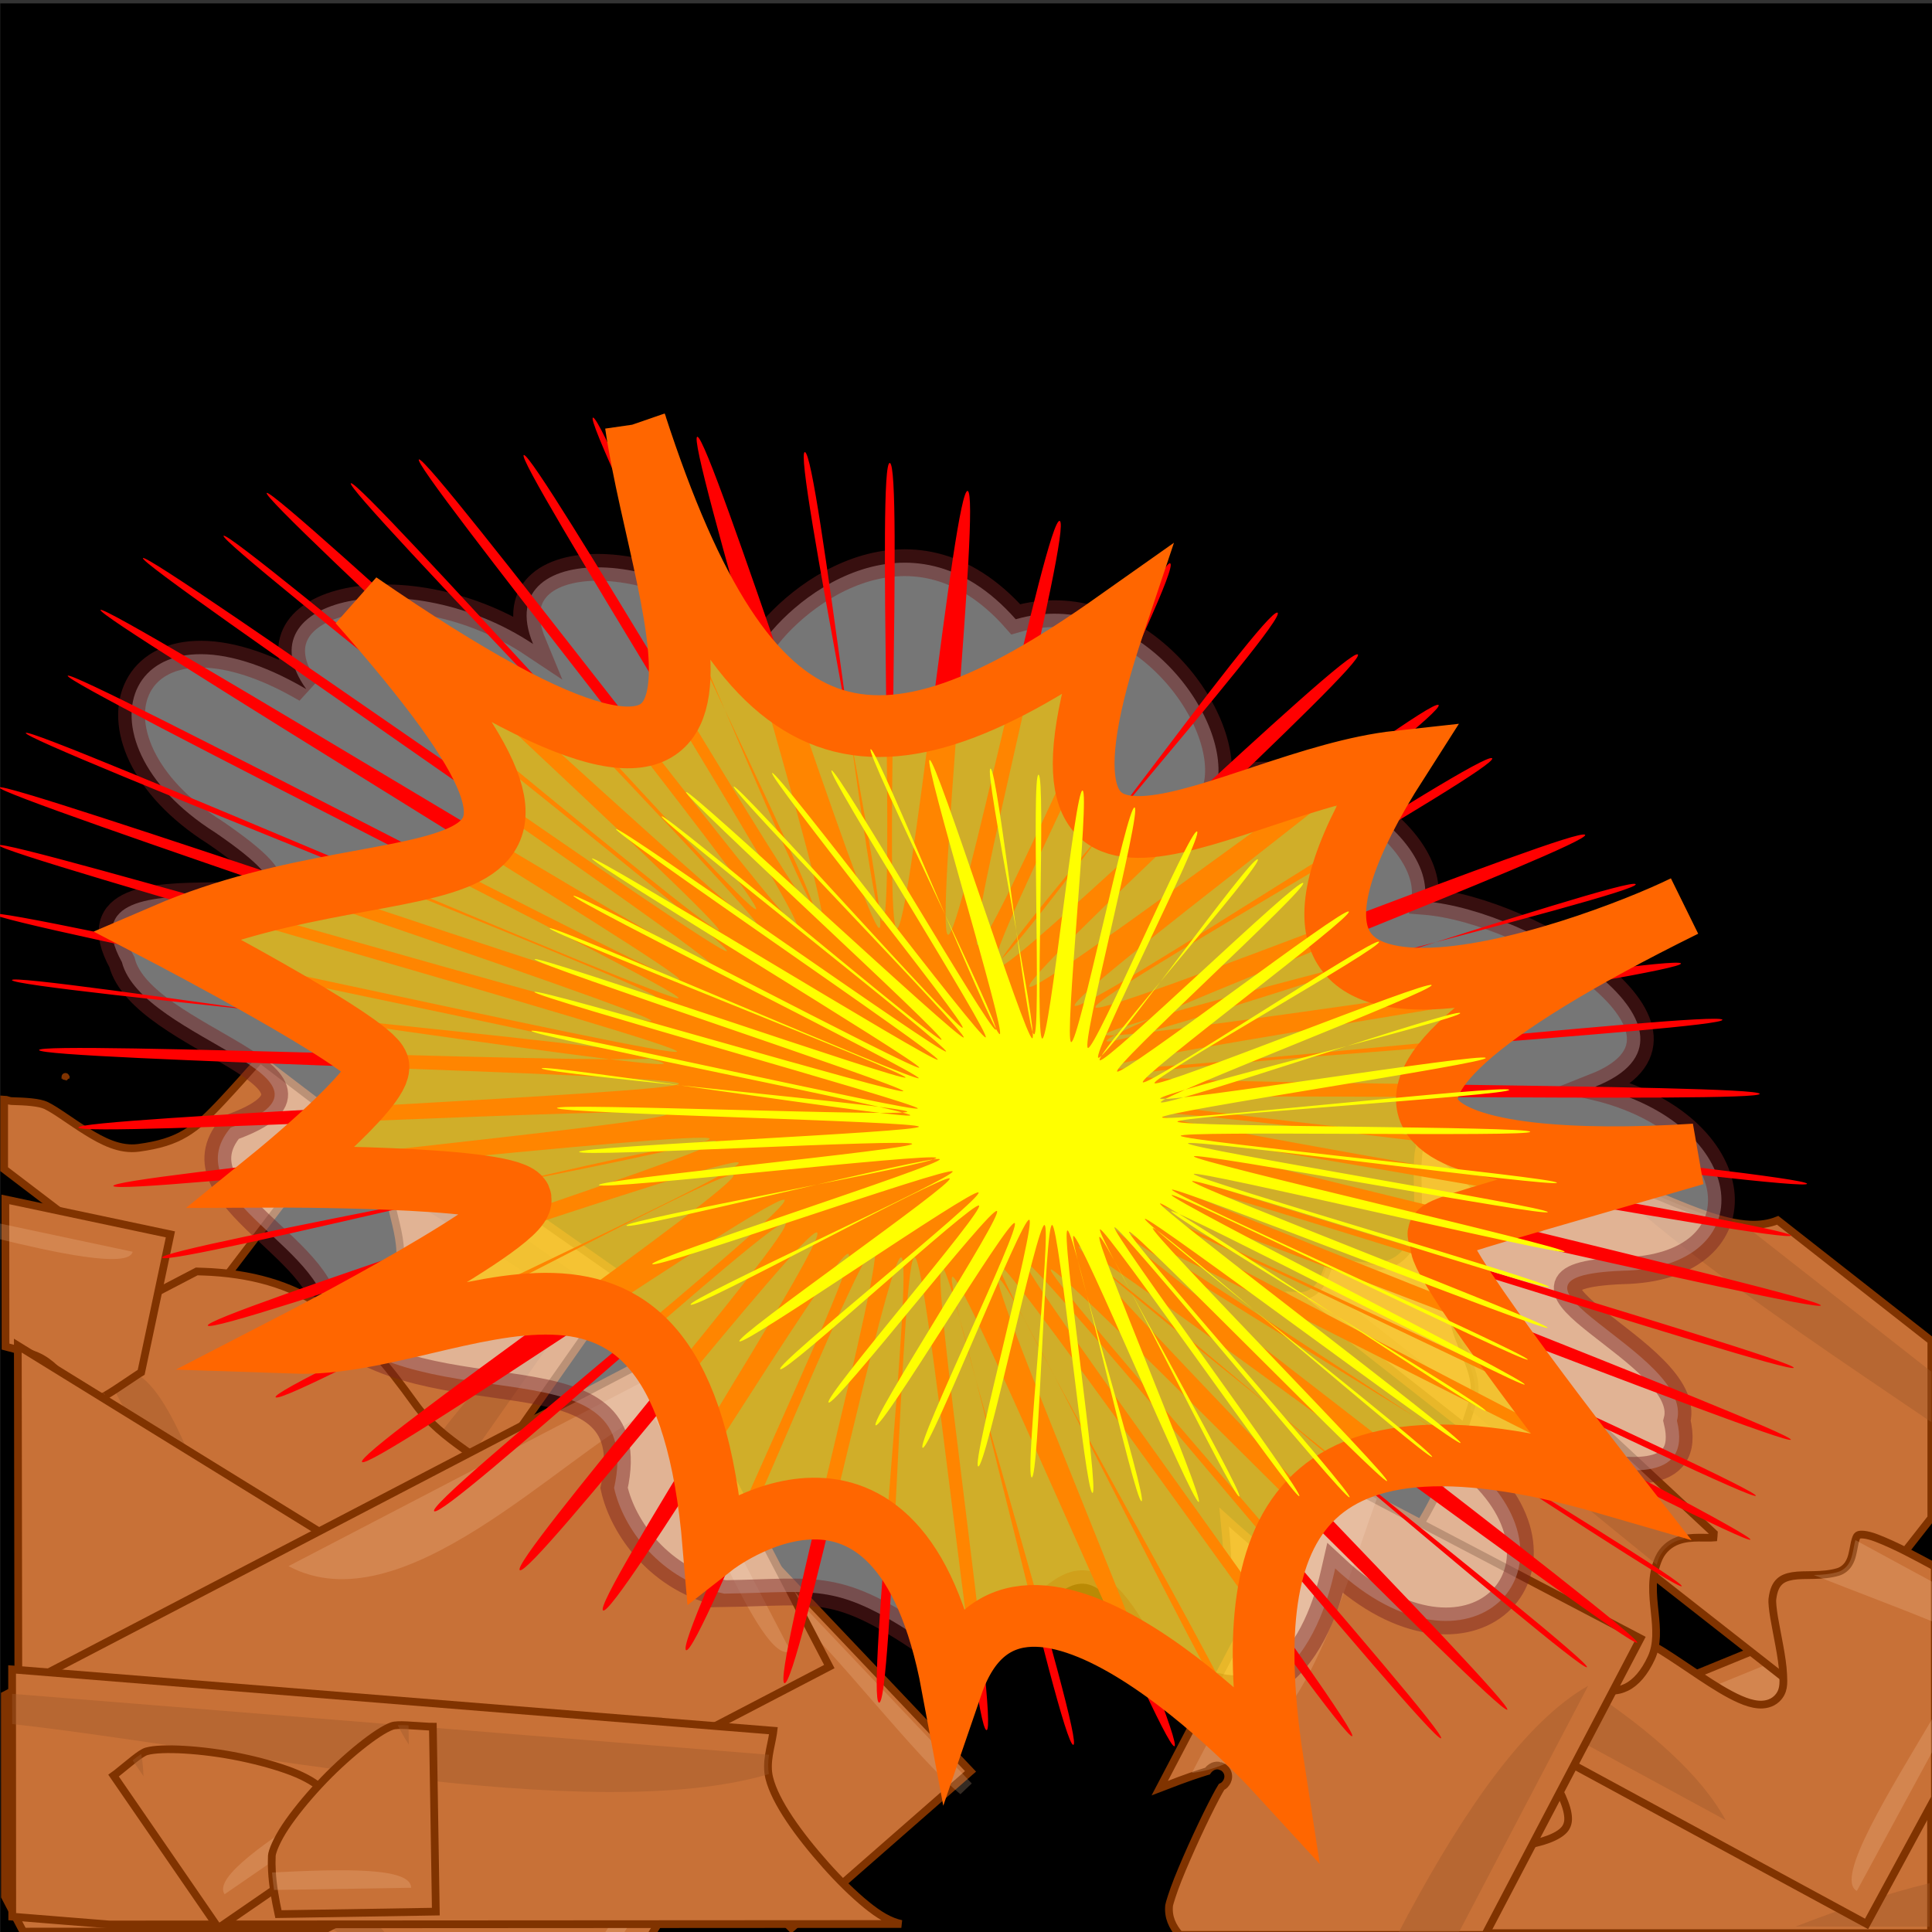 <?xml version="1.0" encoding="UTF-8" standalone="no"?>
<!-- Created with Inkscape (http://www.inkscape.org/) -->

<svg
   xmlns:dc="http://purl.org/dc/elements/1.1/"
   xmlns:cc="http://creativecommons.org/ns#"
   xmlns:rdf="http://www.w3.org/1999/02/22-rdf-syntax-ns#"
   xmlns:svg="http://www.w3.org/2000/svg"
   xmlns="http://www.w3.org/2000/svg"
   xmlns:sodipodi="http://sodipodi.sourceforge.net/DTD/sodipodi-0.dtd"
   xmlns:inkscape="http://www.inkscape.org/namespaces/inkscape"
   width="25mm"
   height="25mm"
   viewBox="0 0 25 25"
   version="1.1"
   id="svg6901"
   inkscape:version="0.92.1 r15371"
   sodipodi:docname="wall broken.svg">
  <rect x="0" y="0" width="25" height="25" fill="#333333" stroke="none"/>
  <defs
     id="defs6895" />
  <sodipodi:namedview
     id="base"
     pagecolor="#ffffff"
     bordercolor="#666666"
     borderopacity="1.0"
     inkscape:pageopacity="0.0"
     inkscape:pageshadow="2"
     inkscape:zoom="4.1762879"
     inkscape:cx="24.3692"
     inkscape:cy="78.506261"
     inkscape:document-units="mm"
     inkscape:current-layer="g8681-7-15"
     showgrid="false"
     fit-margin-top="0"
     fit-margin-left="0"
     fit-margin-right="0"
     fit-margin-bottom="0"
     inkscape:window-width="1680"
     inkscape:window-height="987"
     inkscape:window-x="-8"
     inkscape:window-y="222"
     inkscape:window-maximized="1"
     inkscape:snap-global="false" />
  <g
     inkscape:label="Ebene 1"
     inkscape:groupmode="layer"
     id="layer1"
     transform="translate(-30.901,-73.13)">
    <g
       id="g6806"
       transform="matrix(0,0.402,-0.402,0,22.38,-53.572)">
      <g
         transform="matrix(2.337,0,0,2.337,-758.559,158.015)"
         id="g8681-7-15">
        <g
           id="g6420-25-36-19"
           transform="matrix(-0.402,0,0,-0.402,607.83,-123.502)" />
        <g
           transform="matrix(1.065,0,0,1.065,188.381,-435.924)"
           id="g6589-4">
          <g
             id="g8320-1-5"
             transform="matrix(0.939,0,0,0.939,-176.907,409.314)">
            <path
               style="opacity:1;vector-effect:none;fill:#000000;fill-opacity:0.994;fill-rule:evenodd;stroke:none;stroke-width:0.069;stroke-linecap:butt;stroke-linejoin:miter;stroke-miterlimit:4;stroke-dasharray:none;stroke-dashoffset:0;stroke-opacity:1;paint-order:markers stroke fill"
               d="m 486.132,-103.306 h -26.625 v 26.625 l 26.625,1e-5 z"
               id="path4487-6-2-9-3-4-30-0-7"
               inkscape:connector-curvature="0"
               sodipodi:nodetypes="ccccc" />
            <g
               id="g8001-5-7"
               transform="translate(0.485,-1.509)">
              <path
                 style="color:#000000;clip-rule:nonzero;display:inline;overflow:visible;visibility:visible;opacity:1;isolation:auto;mix-blend-mode:normal;color-interpolation:auto;color-interpolation-filters:linearRGB;solid-color:#000000;solid-opacity:1;vector-effect:none;fill:#c87137;fill-opacity:1;fill-rule:nonzero;stroke:#803300;stroke-width:0.378;stroke-linecap:butt;stroke-linejoin:miter;stroke-miterlimit:4;stroke-dasharray:none;stroke-dashoffset:0;stroke-opacity:1;paint-order:markers stroke fill;color-rendering:auto;image-rendering:auto;shape-rendering:auto;text-rendering:auto;enable-background:accumulate"
                 d="M 67.064,94.393 H 94.301 V 77.043 L 64.889,89.076 Z"
                 id="rect6153-3-1-5-4-5-9"
                 transform="matrix(0,-0.282,0.282,0,458.982,-75.172)"
                 inkscape:connector-curvature="0" />
              <g
                 transform="matrix(-0.372,0.152,-0.152,-0.372,601.852,-201.251)"
                 id="g6420-3-36-3-7-0">
                <path
                   style="color:#000000;clip-rule:nonzero;display:inline;overflow:visible;visibility:visible;opacity:1;isolation:auto;mix-blend-mode:normal;color-interpolation:auto;color-interpolation-filters:linearRGB;solid-color:#000000;solid-opacity:1;vector-effect:none;fill:#a05a2c;fill-opacity:0.407;fill-rule:nonzero;stroke:none;stroke-width:0.31;stroke-linecap:butt;stroke-linejoin:miter;stroke-miterlimit:4;stroke-dasharray:none;stroke-dashoffset:0;stroke-opacity:1;paint-order:markers stroke fill;color-rendering:auto;image-rendering:auto;shape-rendering:auto;text-rendering:auto;enable-background:accumulate"
                   d="m 87.748,94.393 h 6.553 v -2.129 c -2.053,0.5 -4.26,1.237 -6.553,2.129 z"
                   id="rect6153-1-6-7-3-94-2-4-4-0"
                   transform="matrix(-0.266,0.649,-0.649,-0.266,448.002,-155.805)"
                   inkscape:connector-curvature="0" />
                <path
                   style="color:#000000;clip-rule:nonzero;display:inline;overflow:visible;visibility:visible;opacity:1;isolation:auto;mix-blend-mode:normal;color-interpolation:auto;color-interpolation-filters:linearRGB;solid-color:#000000;solid-opacity:1;vector-effect:none;fill:#ffccaa;fill-opacity:0.21;fill-rule:nonzero;stroke:none;stroke-width:0.216;stroke-linecap:butt;stroke-linejoin:miter;stroke-miterlimit:4;stroke-dasharray:none;stroke-dashoffset:0;stroke-opacity:1;paint-order:markers stroke fill;color-rendering:auto;image-rendering:auto;shape-rendering:auto;text-rendering:auto;enable-background:accumulate"
                   d="m 94.301,81.014 v -2.688 l -10.535,4.311 c 2.979,1.962 6.808,0.444 10.535,-1.623 z"
                   id="rect6153-1-6-7-3-4-0-54-5-7-4"
                   transform="matrix(-0.266,0.649,-0.649,-0.266,448.002,-155.805)"
                   inkscape:connector-curvature="0" />
              </g>
            </g>
            <path
               style="color:#000000;clip-rule:nonzero;display:inline;overflow:visible;visibility:visible;opacity:1;isolation:auto;mix-blend-mode:normal;color-interpolation:auto;color-interpolation-filters:linearRGB;solid-color:#000000;solid-opacity:1;vector-effect:none;fill:#c87137;fill-opacity:1;fill-rule:nonzero;stroke:#803300;stroke-width:0.378;stroke-linecap:butt;stroke-linejoin:miter;stroke-miterlimit:4;stroke-dasharray:none;stroke-dashoffset:0;stroke-opacity:1;paint-order:markers stroke fill;color-rendering:auto;image-rendering:auto;shape-rendering:auto;text-rendering:auto;enable-background:accumulate"
               d="m 0.189,53.678 v 3.402 l 9.385,7.152 7.189,-9.432 -4.068,-3.1 c -0.606,0.681 -1.212,1.362 -1.836,2.031 -1.367,1.465 -2.127,2.04 -4.102,2.307 C 5.842,56.163 4.991,55.718 4.221,55.24 3.45,54.762 2.73,54.21 2.242,53.973 1.912,53.812 1.239,53.772 0.545,53.754 0.422,53.751 0.313,53.681 0.189,53.678 Z"
               id="path7729-3-7"
               transform="matrix(0,-0.282,0.282,0,459.467,-76.681)"
               inkscape:connector-curvature="0" />
            <path
               style="color:#000000;clip-rule:nonzero;display:inline;overflow:visible;visibility:visible;opacity:1;isolation:auto;mix-blend-mode:normal;color-interpolation:auto;color-interpolation-filters:linearRGB;solid-color:#000000;solid-opacity:1;vector-effect:none;fill:#c87137;fill-opacity:1;fill-rule:nonzero;stroke:#803300;stroke-width:0.106;stroke-linecap:butt;stroke-linejoin:miter;stroke-miterlimit:4;stroke-dasharray:none;stroke-dashoffset:0;stroke-opacity:1;paint-order:markers stroke fill;color-rendering:auto;image-rendering:auto;shape-rendering:auto;text-rendering:auto;enable-background:accumulate"
               d="m 474.297,-77.582 c -0.009,0.005 -0.009,0.005 0.021,0.005 -0.005,0 -0.015,-0.004 -0.021,-0.005 z"
               id="rect6153-4-41-21-5-1"
               inkscape:connector-curvature="0" />
            <g
               id="g7784-5-3"
               transform="rotate(-144.958,473.722,-88.908)">
              <path
                 inkscape:connector-curvature="0"
                 id="path7780-7-2"
                 d="m 463.996,-89.95 h 4.899 v -3.082 c -0.046,0.01 -0.094,0.009 -0.129,-0.005 -0.046,-0.019 -0.077,-0.045 -0.106,-0.072 -0.058,-0.053 -0.106,-0.113 -0.157,-0.167 -0.052,-0.054 -0.105,-0.101 -0.151,-0.124 -0.046,-0.023 -0.078,-0.029 -0.13,-0.012 -0.174,0.058 -0.308,0.208 -0.464,0.386 -0.156,0.178 -0.333,0.383 -0.613,0.476 -0.256,0.085 -0.506,0.104 -0.724,0.021 -0.218,-0.083 -0.389,-0.272 -0.479,-0.541 -0.013,-0.038 -0.012,-0.056 -0.018,-0.091 -0.005,-0.035 -0.011,-0.077 -0.018,-0.125 -0.013,-0.096 -0.031,-0.214 -0.051,-0.324 -0.016,-0.084 -0.035,-0.147 -0.053,-0.206 -0.163,0.118 -0.299,0.282 -0.395,0.523 -0.112,0.282 -0.189,0.61 -0.293,0.889 -0.052,0.14 -0.11,0.268 -0.192,0.375 -0.082,0.107 -0.195,0.194 -0.335,0.221 -0.175,0.034 -0.367,-0.027 -0.59,-0.166 z"
                 style="color:#000000;clip-rule:nonzero;display:inline;overflow:visible;visibility:visible;opacity:1;isolation:auto;mix-blend-mode:normal;color-interpolation:auto;color-interpolation-filters:linearRGB;solid-color:#000000;solid-opacity:1;vector-effect:none;fill:#c87137;fill-opacity:1;fill-rule:nonzero;stroke:#803300;stroke-width:0.106;stroke-linecap:butt;stroke-linejoin:miter;stroke-miterlimit:4;stroke-dasharray:none;stroke-dashoffset:0;stroke-opacity:1;paint-order:markers stroke fill;color-rendering:auto;image-rendering:auto;shape-rendering:auto;text-rendering:auto;enable-background:accumulate" />
              <path
                 inkscape:connector-curvature="0"
                 id="path7774-5-6"
                 d="m 464.541,-90.285 h 4.019 v -2.929 c -0.019,-0.021 -0.039,-0.042 -0.058,-0.062 -0.052,-0.054 -0.105,-0.101 -0.151,-0.124 -0.046,-0.023 -0.078,-0.029 -0.13,-0.012 -0.058,0.019 -0.111,0.052 -0.162,0.089 0.068,0.992 0.125,1.907 0.125,2.629 -1.022,0.213 -3.642,-0.617 -3.642,0.408 z"
                 style="color:#000000;clip-rule:nonzero;display:inline;overflow:visible;visibility:visible;opacity:1;isolation:auto;mix-blend-mode:normal;color-interpolation:auto;color-interpolation-filters:linearRGB;solid-color:#000000;solid-opacity:1;vector-effect:none;fill:#a05a2c;fill-opacity:0.407;fill-rule:nonzero;stroke:none;stroke-width:0.087;stroke-linecap:butt;stroke-linejoin:miter;stroke-miterlimit:4;stroke-dasharray:none;stroke-dashoffset:0;stroke-opacity:1;paint-order:markers stroke fill;color-rendering:auto;image-rendering:auto;shape-rendering:auto;text-rendering:auto;enable-background:accumulate" />
            </g>
            <g
               id="g7757-4-3"
               transform="rotate(-27.535,516.502,-104.197)">
              <path
                 inkscape:connector-curvature="0"
                 id="path7752-3-4"
                 d="m 469.98,-98.142 h 4.899 v -4.851 c -0.105,0.02 -0.216,0.038 -0.256,0.048 -0.495,0.124 -0.991,0.558 -1.631,0.649 -1.329,0.19 -2.213,0.484 -2.916,1.657 -0.037,0.062 -0.064,0.112 -0.096,0.168 v 1.943 c 0.041,0.106 0.081,0.21 0.131,0.334 z"
                 style="color:#000000;clip-rule:nonzero;display:inline;overflow:visible;visibility:visible;opacity:1;isolation:auto;mix-blend-mode:normal;color-interpolation:auto;color-interpolation-filters:linearRGB;solid-color:#000000;solid-opacity:1;vector-effect:none;fill:#c87137;fill-opacity:1;fill-rule:nonzero;stroke:#803300;stroke-width:0.106;stroke-linecap:butt;stroke-linejoin:miter;stroke-miterlimit:4;stroke-dasharray:none;stroke-dashoffset:0;stroke-opacity:1;paint-order:markers stroke fill;color-rendering:auto;image-rendering:auto;shape-rendering:auto;text-rendering:auto;enable-background:accumulate" />
              <g
                 transform="matrix(-0.402,0,0,-0.402,619.798,-156.478)"
                 id="g6420-20-43-53-1-6">
                <path
                   sodipodi:nodetypes="ccccc"
                   style="color:#000000;clip-rule:nonzero;display:inline;overflow:visible;visibility:visible;opacity:1;isolation:auto;mix-blend-mode:normal;color-interpolation:auto;color-interpolation-filters:linearRGB;solid-color:#000000;solid-opacity:1;vector-effect:none;fill:#a05a2c;fill-opacity:0.407;fill-rule:nonzero;stroke:none;stroke-width:0.33;stroke-linecap:butt;stroke-linejoin:miter;stroke-miterlimit:4;stroke-dasharray:none;stroke-dashoffset:0;stroke-opacity:1;paint-order:markers stroke fill;color-rendering:auto;image-rendering:auto;shape-rendering:auto;text-rendering:auto;enable-background:accumulate"
                   d="m 1815.105,1483.48 c 0.883,-4.676 -10.114,-1.339 -13.353,-1.322 -0.806,-3.862 2.335,-13.766 -1.541,-13.766 v 15.189 z"
                   id="rect6153-1-6-7-3-51-4-8-7-5"
                   transform="matrix(0,0.659,-0.659,0,1338.695,-1330.038)"
                   inkscape:connector-curvature="0" />
              </g>
            </g>
            <g
               id="g7762-9-4"
               transform="rotate(-77.994,476.32,-80.501)"
               inkscape:transform-center-x="2.55226"
               inkscape:transform-center-y="0.42346182">
              <path
                 style="color:#000000;clip-rule:nonzero;display:inline;overflow:visible;visibility:visible;opacity:1;isolation:auto;mix-blend-mode:normal;color-interpolation:auto;color-interpolation-filters:linearRGB;solid-color:#000000;solid-opacity:1;vector-effect:none;fill:#c87137;fill-opacity:1;fill-rule:nonzero;stroke:#803300;stroke-width:0.378;stroke-linecap:butt;stroke-linejoin:miter;stroke-miterlimit:4;stroke-dasharray:none;stroke-dashoffset:0;stroke-opacity:1;paint-order:markers stroke fill;color-rendering:auto;image-rendering:auto;shape-rendering:auto;text-rendering:auto;enable-background:accumulate"
                 d="m 0.189,58.51 v 7.182 c 0.534,0.143 1.091,0.274 1.533,0.465 0.679,0.293 1.162,0.888 1.621,1.395 0.417,0.46 0.815,0.806 1.037,0.9 0.031,-0.008 0.087,-0.019 0.15,-0.057 0.137,-0.082 0.271,-0.196 0.5,-0.287 -0.016,0.007 0.283,-0.163 0.594,-0.371 0.311,-0.208 0.692,-0.465 1.068,-0.711 0.042,-0.027 0.074,-0.042 0.115,-0.068 l 1.434,-6.734 z"
                 id="path7727-3-6"
                 transform="matrix(0.276,-0.059,0.059,0.276,469.077,-96.191)"
                 inkscape:connector-curvature="0" />
              <g
                 transform="matrix(-0.402,0,0,-0.402,619.798,-123.715)"
                 id="g6420-5-38-67-0-5">
                <path
                   style="color:#000000;clip-rule:nonzero;display:inline;overflow:visible;visibility:visible;opacity:1;isolation:auto;mix-blend-mode:normal;color-interpolation:auto;color-interpolation-filters:linearRGB;solid-color:#000000;solid-opacity:1;vector-effect:none;fill:#ffccaa;fill-opacity:0.21;fill-rule:nonzero;stroke:none;stroke-width:0.216;stroke-linecap:butt;stroke-linejoin:miter;stroke-miterlimit:4;stroke-dasharray:none;stroke-dashoffset:0;stroke-opacity:1;paint-order:markers stroke fill;color-rendering:auto;image-rendering:auto;shape-rendering:auto;text-rendering:auto;enable-background:accumulate"
                   d="m 0.189,59.725 v 0.762 c 2.712,0.665 6.462,1.49 6.641,0.65 z"
                   id="rect6153-1-6-7-3-4-3-55-3-9-1"
                   transform="matrix(-0.686,0.146,-0.146,-0.686,375.184,-68.515)"
                   inkscape:connector-curvature="0" />
              </g>
            </g>
            <g
               id="g7768-3-3"
               transform="rotate(-141.905,469.082,-92.301)"
               inkscape:transform-center-x="-0.90252153"
               inkscape:transform-center-y="-1.0117907">
              <path
                 style="color:#000000;clip-rule:nonzero;display:inline;overflow:visible;visibility:visible;opacity:1;isolation:auto;mix-blend-mode:normal;color-interpolation:auto;color-interpolation-filters:linearRGB;solid-color:#000000;solid-opacity:1;vector-effect:none;fill:#c87137;fill-opacity:1;fill-rule:nonzero;stroke:#803300;stroke-width:0.378;stroke-linecap:butt;stroke-linejoin:miter;stroke-miterlimit:4;stroke-dasharray:none;stroke-dashoffset:0;stroke-opacity:1;paint-order:markers stroke fill;color-rendering:auto;image-rendering:auto;shape-rendering:auto;text-rendering:auto;enable-background:accumulate"
                 d="M 94.301,74.084 V 65.438 l -7.504,-5.883 c -0.422,0.172 -0.884,0.233 -1.348,0.211 -0.676,-0.032 -1.373,-0.212 -2.057,-0.441 -1.367,-0.459 -2.717,-1.128 -3.449,-1.322 -1.825,-0.485 -2.809,-0.019 -3.479,0.539 -0.335,0.279 -0.582,0.588 -0.779,0.848 -0.099,0.13 -0.181,0.248 -0.281,0.357 -0.05,0.055 -0.102,0.108 -0.193,0.166 -0.091,0.058 -0.254,0.129 -0.447,0.09 -0.557,-0.114 -0.985,-0.498 -1.518,-0.965 -0.532,-0.467 -1.112,-1.039 -1.68,-1.572 -0.569,-0.532 -1.128,-1.028 -1.572,-1.318 -0.221,-0.147 -0.418,-0.235 -0.537,-0.266 -0.089,-0.023 -0.083,-0.014 -0.09,-0.012 -0.011,0.044 -0.081,0.179 -0.109,0.404 -0.042,0.33 -0.049,0.788 -0.043,1.266 0.006,0.477 0.025,0.975 0.025,1.424 1.23e-4,0.448 -0.002,0.826 -0.102,1.168 -0.179,0.614 -0.483,1.066 -0.879,1.338 -0.396,0.271 -0.847,0.341 -1.262,0.34 -0.81,-0.003 -1.569,-0.217 -2.045,-0.174 -0.014,0.02 -0.036,0.047 -0.066,0.117 -0.076,0.172 -0.155,0.46 -0.309,0.756 -0.154,0.295 -0.449,0.645 -0.902,0.729 -0.111,0.021 -0.223,0.023 -0.338,0.016 l 24.436,19.158 z"
                 id="path7735-3-2"
                 transform="matrix(0.174,0.222,-0.222,0.174,467.012,-110.526)"
                 inkscape:connector-curvature="0" />
              <path
                 inkscape:connector-curvature="0"
                 id="path7733-6-1"
                 d="m 466.682,-85.43 c 0.005,-0.003 0.006,-0.004 -0.004,-0.008 -2.1e-4,-5.5e-5 0.004,0.007 0.004,0.008 z"
                 style="color:#000000;clip-rule:nonzero;display:inline;overflow:visible;visibility:visible;opacity:1;isolation:auto;mix-blend-mode:normal;color-interpolation:auto;color-interpolation-filters:linearRGB;solid-color:#000000;solid-opacity:1;vector-effect:none;fill:#c87137;fill-opacity:1;fill-rule:nonzero;stroke:#803300;stroke-width:0.106;stroke-linecap:butt;stroke-linejoin:miter;stroke-miterlimit:4;stroke-dasharray:none;stroke-dashoffset:0;stroke-opacity:1;paint-order:markers stroke fill;color-rendering:auto;image-rendering:auto;shape-rendering:auto;text-rendering:auto;enable-background:accumulate" />
              <path
                 style="color:#000000;clip-rule:nonzero;display:inline;overflow:visible;visibility:visible;opacity:1;isolation:auto;mix-blend-mode:normal;color-interpolation:auto;color-interpolation-filters:linearRGB;solid-color:#000000;solid-opacity:1;vector-effect:none;fill:#a05a2c;fill-opacity:0.407;fill-rule:nonzero;stroke:none;stroke-width:0.31;stroke-linecap:butt;stroke-linejoin:miter;stroke-miterlimit:4;stroke-dasharray:none;stroke-dashoffset:0;stroke-opacity:1;paint-order:markers stroke fill;color-rendering:auto;image-rendering:auto;shape-rendering:auto;text-rendering:auto;enable-background:accumulate"
                 d="m 94.301,69.408 v -2.463 l -9.227,-7.232 c -0.558,-0.067 -1.123,-0.201 -1.682,-0.389 -1.367,-0.459 -2.717,-1.128 -3.449,-1.322 -0.537,-0.143 -0.995,-0.195 -1.4,-0.195 0.962,0.861 1.985,1.725 3.064,2.586 3.929,3.133 8.461,6.14 12.693,9.016 z"
                 id="path7743-5-1"
                 transform="matrix(0.174,0.222,-0.222,0.174,467.012,-110.526)"
                 inkscape:connector-curvature="0" />
              <path
                 inkscape:connector-curvature="0"
                 id="path7739-4-6"
                 d="m 464.331,-82.344 c 0.71,-0.486 0.823,-1.434 0.753,-2.445 -0.051,-0.039 -0.094,-0.086 -0.131,-0.133 -0.14,-0.18 -0.225,-0.386 -0.317,-0.484 -0.007,3.38e-4 -0.017,-3.66e-4 -0.037,0.005 -0.051,0.013 -0.129,0.046 -0.221,0.063 -0.014,0.003 -0.03,0.004 -0.046,0.005 z"
                 style="color:#000000;clip-rule:nonzero;display:inline;overflow:visible;visibility:visible;opacity:1;isolation:auto;mix-blend-mode:normal;color-interpolation:auto;color-interpolation-filters:linearRGB;solid-color:#000000;solid-opacity:1;vector-effect:none;fill:#ffccaa;fill-opacity:0.21;fill-rule:nonzero;stroke:none;stroke-width:0.061;stroke-linecap:butt;stroke-linejoin:miter;stroke-miterlimit:4;stroke-dasharray:none;stroke-dashoffset:0;stroke-opacity:1;paint-order:markers stroke fill;color-rendering:auto;image-rendering:auto;shape-rendering:auto;text-rendering:auto;enable-background:accumulate" />
            </g>
            <g
               id="g7748-8-7"
               transform="rotate(28.514,505.048,-61.777)">
              <path
                 style="color:#000000;clip-rule:nonzero;display:inline;overflow:visible;visibility:visible;opacity:1;isolation:auto;mix-blend-mode:normal;color-interpolation:auto;color-interpolation-filters:linearRGB;solid-color:#000000;solid-opacity:1;vector-effect:none;fill:#c87137;fill-opacity:1;fill-rule:nonzero;stroke:#803300;stroke-width:0.378;stroke-linecap:butt;stroke-linejoin:miter;stroke-miterlimit:4;stroke-dasharray:none;stroke-dashoffset:0;stroke-opacity:1;paint-order:markers stroke fill;color-rendering:auto;image-rendering:auto;shape-rendering:auto;text-rendering:auto;enable-background:accumulate"
                 d="M 94.301,87.748 V 76.471 c -0.935,-0.503 -1.865,-1.018 -2.84,-1.396 -0.528,-0.204 -0.791,-0.18 -0.867,-0.152 -0.076,0.028 -0.101,0.058 -0.158,0.234 -0.057,0.177 -0.087,0.445 -0.16,0.732 -0.036,0.144 -0.084,0.296 -0.186,0.453 -0.102,0.157 -0.281,0.318 -0.5,0.383 -0.795,0.235 -1.631,0.102 -2.219,0.199 -0.294,0.049 -0.5,0.134 -0.652,0.281 -0.153,0.147 -0.286,0.382 -0.342,0.859 -0.013,0.108 0.016,0.47 0.086,0.885 0.07,0.415 0.17,0.905 0.258,1.391 0.088,0.486 0.164,0.967 0.182,1.393 0.018,0.425 0.051,0.835 -0.324,1.186 -0.251,0.234 -0.595,0.298 -0.893,0.271 -0.297,-0.026 -0.584,-0.12 -0.885,-0.252 -0.602,-0.263 -1.261,-0.681 -1.924,-1.121 -0.663,-0.44 -1.329,-0.904 -1.893,-1.252 -0.473,-0.293 -0.798,-0.41 -0.977,-0.465 -0.027,0.05 -0.039,0.069 -0.072,0.133 -0.157,0.299 -0.391,0.731 -0.756,1.156 -0.73,0.851 -2.043,1.653 -4.189,1.453 -0.984,-0.092 -2.362,-0.529 -3.688,-0.738 -0.663,-0.104 -1.303,-0.149 -1.826,-0.086 -0.102,0.012 -0.193,0.031 -0.285,0.051 l 21.77,11.828 z"
                 id="rect6153-3-5-64-1-5"
                 transform="matrix(-0.135,-0.248,0.248,-0.135,457.882,-53.113)"
                 inkscape:connector-curvature="0" />
              <path
                 inkscape:connector-curvature="0"
                 id="rect6153-1-6-7-3-55-36-92-0-9"
                 d="m 467.877,-83.424 c 0.16,0.132 0.311,0.324 0.429,0.599 0.091,0.213 0.161,0.524 0.254,0.828 v -3.964 c -0.385,0.598 -0.588,1.492 -0.683,2.537 z"
                 style="color:#000000;clip-rule:nonzero;display:inline;overflow:visible;visibility:visible;opacity:1;isolation:auto;mix-blend-mode:normal;color-interpolation:auto;color-interpolation-filters:linearRGB;solid-color:#000000;solid-opacity:1;vector-effect:none;fill:#a05a2c;fill-opacity:0.407;fill-rule:nonzero;stroke:none;stroke-width:0.087;stroke-linecap:butt;stroke-linejoin:miter;stroke-miterlimit:4;stroke-dasharray:none;stroke-dashoffset:0;stroke-opacity:1;paint-order:markers stroke fill;color-rendering:auto;image-rendering:auto;shape-rendering:auto;text-rendering:auto;enable-background:accumulate" />
              <path
                 style="color:#000000;clip-rule:nonzero;display:inline;overflow:visible;visibility:visible;opacity:1;isolation:auto;mix-blend-mode:normal;color-interpolation:auto;color-interpolation-filters:linearRGB;solid-color:#000000;solid-opacity:1;vector-effect:none;fill:#ffccaa;fill-opacity:0.21;fill-rule:nonzero;stroke:none;stroke-width:0.216;stroke-linecap:butt;stroke-linejoin:miter;stroke-miterlimit:4;stroke-dasharray:none;stroke-dashoffset:0;stroke-opacity:1;paint-order:markers stroke fill;color-rendering:auto;image-rendering:auto;shape-rendering:auto;text-rendering:auto;enable-background:accumulate"
                 d="m 94.301,79.195 v -1.918 l -3.869,-2.102 c -0.054,0.177 -0.085,0.433 -0.156,0.713 -0.036,0.144 -0.084,0.296 -0.186,0.453 -0.102,0.157 -0.281,0.318 -0.5,0.383 -0.4,0.118 -0.812,0.145 -1.195,0.152 2.21,0.875 4.104,1.58 5.906,2.318 z"
                 id="path8212-7-5"
                 transform="matrix(-0.135,-0.248,0.248,-0.135,457.882,-53.113)"
                 inkscape:connector-curvature="0" />
              <path
                 style="color:#000000;clip-rule:nonzero;display:inline;overflow:visible;visibility:visible;opacity:1;isolation:auto;mix-blend-mode:normal;color-interpolation:auto;color-interpolation-filters:linearRGB;solid-color:#000000;solid-opacity:1;vector-effect:none;fill:#ffccaa;fill-opacity:0.21;fill-rule:nonzero;stroke:none;stroke-width:0.216;stroke-linecap:butt;stroke-linejoin:miter;stroke-miterlimit:4;stroke-dasharray:none;stroke-dashoffset:0;stroke-opacity:1;paint-order:markers stroke fill;color-rendering:auto;image-rendering:auto;shape-rendering:auto;text-rendering:auto;enable-background:accumulate"
                 d="m 94.301,85.264 v -1.584 c -2.215,3.741 -4.917,8.009 -3.814,8.607 z"
                 id="rect6153-1-6-7-3-4-97-878-9-9-2"
                 transform="matrix(-0.135,-0.248,0.248,-0.135,457.882,-53.113)"
                 inkscape:connector-curvature="0" />
            </g>
            <g
               id="g7995-4-3"
               transform="rotate(-43.492,472.466,-82.293)"
               inkscape:transform-center-x="-0.30355128"
               inkscape:transform-center-y="6.47576">
              <path
                 sodipodi:nodetypes="ccccc"
                 style="color:#000000;clip-rule:nonzero;display:inline;overflow:visible;visibility:visible;opacity:1;isolation:auto;mix-blend-mode:normal;color-interpolation:auto;color-interpolation-filters:linearRGB;solid-color:#000000;solid-opacity:1;vector-effect:none;fill:#c87137;fill-opacity:1;fill-rule:nonzero;stroke:#803300;stroke-width:0.106;stroke-linecap:butt;stroke-linejoin:miter;stroke-miterlimit:4;stroke-dasharray:none;stroke-dashoffset:0;stroke-opacity:1;paint-order:markers stroke fill;color-rendering:auto;image-rendering:auto;shape-rendering:auto;text-rendering:auto;enable-background:accumulate"
                 d="m 481.947,-76.734 3.987,-0.065 0.131,-3.277 h -4.119 z"
                 id="rect6153-4-6-4-1-5-6"
                 inkscape:connector-curvature="0" />
              <g
                 transform="matrix(-0.402,0,0,-0.402,631.765,-123.715)"
                 id="g6420-2-80-79-2-7">
                <path
                   style="color:#000000;clip-rule:nonzero;display:inline;overflow:visible;visibility:visible;opacity:1;isolation:auto;mix-blend-mode:normal;color-interpolation:auto;color-interpolation-filters:linearRGB;solid-color:#000000;solid-opacity:1;vector-effect:none;fill:#ffccaa;fill-opacity:0.21;fill-rule:nonzero;stroke:none;stroke-width:0.231;stroke-linecap:butt;stroke-linejoin:miter;stroke-miterlimit:4;stroke-dasharray:none;stroke-dashoffset:0;stroke-opacity:1;paint-order:markers stroke fill;color-rendering:auto;image-rendering:auto;shape-rendering:auto;text-rendering:auto;enable-background:accumulate"
                   d="m 1718.033,1512.828 v 2.807 c 3.904,-0.332 7.995,-1.307 10.65,-1.307 0.28,3.05 -0.468,9.682 -0.1,12.801 h 0.814 v -14.301 z"
                   id="rect6153-1-6-7-3-4-04-99-84-9-9"
                   transform="matrix(0,0.659,-0.659,0,1368.486,-1248.481)"
                   inkscape:connector-curvature="0" />
              </g>
            </g>
            <g
               transform="matrix(0.342,0.211,-0.211,0.342,347.756,-131.344)"
               id="g7537-5-5">
              <path
                 style="color:#000000;clip-rule:nonzero;display:inline;overflow:visible;visibility:visible;opacity:1;isolation:auto;mix-blend-mode:normal;color-interpolation:auto;color-interpolation-filters:linearRGB;solid-color:#000000;solid-opacity:1;vector-effect:none;fill:#c87137;fill-opacity:1;fill-rule:nonzero;stroke:#803300;stroke-width:0.378;stroke-linecap:butt;stroke-linejoin:miter;stroke-miterlimit:4;stroke-dasharray:none;stroke-dashoffset:0;stroke-opacity:1;paint-order:markers stroke fill;color-rendering:auto;image-rendering:auto;shape-rendering:auto;text-rendering:auto;enable-background:accumulate"
                 d="M 0.189,65.336 V 85.787 L 14.09,94.393 h 16.904 l 4.469,-7.217 z"
                 id="rect6153-2-9-4-21-6-2"
                 transform="matrix(-0.369,-0.596,0.596,-0.369,308.061,-30.694)"
                 inkscape:connector-curvature="0" />
              <path
                 style="color:#000000;clip-rule:nonzero;display:inline;overflow:visible;visibility:visible;opacity:1;isolation:auto;mix-blend-mode:normal;color-interpolation:auto;color-interpolation-filters:linearRGB;solid-color:#000000;solid-opacity:1;vector-effect:none;fill:#a05a2c;fill-opacity:0.407;fill-rule:nonzero;stroke:none;stroke-width:0.31;stroke-linecap:butt;stroke-linejoin:miter;stroke-miterlimit:4;stroke-dasharray:none;stroke-dashoffset:0;stroke-opacity:1;paint-order:markers stroke fill;color-rendering:auto;image-rendering:auto;shape-rendering:auto;text-rendering:auto;enable-background:accumulate"
                 d="m 0.189,81.754 v 2.633 L 16.348,94.393 h 2.023 C 14.77,89.989 7.667,85.773 0.189,81.754 Z"
                 id="rect6153-1-6-7-3-0-32-55-5-7"
                 transform="matrix(-0.369,-0.596,0.596,-0.369,308.061,-30.694)"
                 inkscape:connector-curvature="0" />
              <path
                 style="color:#000000;clip-rule:nonzero;display:inline;overflow:visible;visibility:visible;opacity:1;isolation:auto;mix-blend-mode:normal;color-interpolation:auto;color-interpolation-filters:linearRGB;solid-color:#000000;solid-opacity:1;vector-effect:none;fill:#ffccaa;fill-opacity:0.21;fill-rule:nonzero;stroke:none;stroke-width:0.216;stroke-linecap:butt;stroke-linejoin:miter;stroke-miterlimit:4;stroke-dasharray:none;stroke-dashoffset:0;stroke-opacity:1;paint-order:markers stroke fill;color-rendering:auto;image-rendering:auto;shape-rendering:auto;text-rendering:auto;enable-background:accumulate"
                 d="m 28.639,94.393 h 0.959 L 33.828,87.561 16.967,77.121 c 0.288,6.291 11.249,8.621 15.549,11.283 -0.741,1.485 -2.412,3.822 -3.877,5.988 z"
                 id="rect6153-1-6-7-3-4-9-8-09-8-4"
                 transform="matrix(-0.369,-0.596,0.596,-0.369,308.061,-30.694)"
                 inkscape:connector-curvature="0" />
            </g>
            <g
               id="g7788-4-6"
               transform="rotate(-137.015,473.371,-99.12)">
              <path
                 inkscape:connector-curvature="0"
                 id="path7778-7-8"
                 d="m 463.996,-92.312 c 0.266,0.197 0.441,0.248 0.537,0.229 0.061,-0.012 0.11,-0.046 0.163,-0.116 0.054,-0.07 0.105,-0.176 0.152,-0.302 0.094,-0.253 0.172,-0.586 0.295,-0.895 0.123,-0.309 0.295,-0.607 0.599,-0.759 0.034,-0.017 0.081,-0.025 0.122,-0.017 0.042,0.009 0.073,0.031 0.096,0.052 0.045,0.042 0.065,0.086 0.084,0.133 0.039,0.094 0.064,0.208 0.086,0.326 0.022,0.119 0.039,0.241 0.052,0.337 0.007,0.048 0.013,0.09 0.018,0.122 0.005,0.031 0.013,0.06 0.007,0.044 0.07,0.209 0.175,0.315 0.311,0.367 0.136,0.052 0.318,0.046 0.533,-0.025 0.195,-0.065 0.336,-0.218 0.49,-0.395 0.155,-0.177 0.322,-0.379 0.588,-0.467 0.124,-0.041 0.25,-0.021 0.345,0.027 0.096,0.048 0.168,0.118 0.229,0.182 0.059,0.062 0.108,0.12 0.141,0.15 0.009,-0.007 0.007,-0.004 0.019,-0.014 0.008,-0.006 0.02,-0.018 0.029,-0.025 v -4.655 c -0.089,0.005 -0.177,0.012 -0.263,0.028 -0.006,0.001 -0.042,0.022 -0.087,0.089 -0.045,0.067 -0.093,0.168 -0.144,0.276 -0.102,0.216 -0.198,0.475 -0.431,0.592 -0.32,0.16 -1.016,0.472 -1.703,0.62 -0.343,0.074 -0.685,0.109 -0.984,0.051 -0.299,-0.058 -0.565,-0.226 -0.686,-0.528 -0.043,-0.108 -0.057,-0.249 -0.078,-0.446 -0.02,-0.197 -0.037,-0.434 -0.048,-0.663 -0.008,-0.167 -0.01,-0.308 -0.012,-0.449 -0.118,0.134 -0.233,0.267 -0.386,0.42 -0.032,0.032 -0.051,0.059 -0.077,0.09 z"
                 style="color:#000000;clip-rule:nonzero;display:inline;overflow:visible;visibility:visible;opacity:1;isolation:auto;mix-blend-mode:normal;color-interpolation:auto;color-interpolation-filters:linearRGB;solid-color:#000000;solid-opacity:1;vector-effect:none;fill:#c87137;fill-opacity:1;fill-rule:nonzero;stroke:#803300;stroke-width:0.106;stroke-linecap:butt;stroke-linejoin:miter;stroke-miterlimit:4;stroke-dasharray:none;stroke-dashoffset:0;stroke-opacity:1;paint-order:markers stroke fill;color-rendering:auto;image-rendering:auto;shape-rendering:auto;text-rendering:auto;enable-background:accumulate" />
              <path
                 inkscape:connector-curvature="0"
                 id="rect6153-1-6-7-3-6-98-3-32-2"
                 d="m 467.849,-96.972 c 0.037,1.12 0.115,2.269 0.189,3.337 0.031,-0.015 0.06,-0.033 0.094,-0.044 0.124,-0.041 0.25,-0.021 0.345,0.027 0.031,0.016 0.057,0.036 0.083,0.055 v -4.318 c -0.005,0.007 -0.009,0.009 -0.015,0.018 -0.045,0.067 -0.093,0.168 -0.144,0.276 -0.102,0.216 -0.198,0.475 -0.431,0.592 -0.032,0.016 -0.082,0.039 -0.121,0.057 z"
                 style="color:#000000;clip-rule:nonzero;display:inline;overflow:visible;visibility:visible;opacity:1;isolation:auto;mix-blend-mode:normal;color-interpolation:auto;color-interpolation-filters:linearRGB;solid-color:#000000;solid-opacity:1;vector-effect:none;fill:#a05a2c;fill-opacity:0.407;fill-rule:nonzero;stroke:none;stroke-width:0.087;stroke-linecap:butt;stroke-linejoin:miter;stroke-miterlimit:4;stroke-dasharray:none;stroke-dashoffset:0;stroke-opacity:1;paint-order:markers stroke fill;color-rendering:auto;image-rendering:auto;shape-rendering:auto;text-rendering:auto;enable-background:accumulate" />
            </g>
            <g
               id="g7793-2-8"
               transform="rotate(-62.34,478.761,-112.067)">
              <path
                 style="color:#000000;clip-rule:nonzero;display:inline;overflow:visible;visibility:visible;opacity:1;isolation:auto;mix-blend-mode:normal;color-interpolation:auto;color-interpolation-filters:linearRGB;solid-color:#000000;solid-opacity:1;vector-effect:none;fill:#c87137;fill-opacity:1;fill-rule:nonzero;stroke:#803300;stroke-width:0.378;stroke-linecap:butt;stroke-linejoin:miter;stroke-miterlimit:4;stroke-dasharray:none;stroke-dashoffset:0;stroke-opacity:1;paint-order:markers stroke fill;color-rendering:auto;image-rendering:auto;shape-rendering:auto;text-rendering:auto;enable-background:accumulate"
                 d="m 57.559,94.393 h 14.906 l 7.582,-14.469 -15.398,-8.07 -8.062,15.381 c 0.624,-0.234 1.14,-0.465 2.322,-0.834 0.002,-7.75e-4 0.011,-0.005 0.016,-0.006 0.014,-0.018 0.027,-0.035 0.041,-0.055 0.031,-0.036 0.063,-0.074 0.141,-0.125 0.038,-0.026 0.091,-0.056 0.18,-0.076 0.045,-0.01 0.098,-0.016 0.16,-0.01 0.031,0.003 0.097,0.015 0.098,0.016 8.83e-4,1.5e-4 0.088,0.037 0.092,0.039 h 0.002 c 0.089,0.047 0.231,0.157 0.279,0.348 0.048,0.192 -0.027,0.359 -0.082,0.439 -0.099,0.143 -0.165,0.163 -0.229,0.197 -0.075,0.12 -0.164,0.276 -0.277,0.492 -0.263,0.495 -0.603,1.189 -0.938,1.914 -0.335,0.725 -0.666,1.486 -0.918,2.115 -0.251,0.629 -0.419,1.196 -0.426,1.264 -0.059,0.58 0.163,1.025 0.512,1.439 z"
                 id="rect6153-2-2-06-32-2-6"
                 transform="matrix(0.25,-0.131,0.131,0.25,438.462,-112.729)"
                 inkscape:connector-curvature="0" />
              <path
                 style="color:#000000;clip-rule:nonzero;display:inline;overflow:visible;visibility:visible;opacity:1;isolation:auto;mix-blend-mode:normal;color-interpolation:auto;color-interpolation-filters:linearRGB;solid-color:#000000;solid-opacity:1;vector-effect:none;fill:#a05a2c;fill-opacity:0.407;fill-rule:nonzero;stroke:none;stroke-width:0.31;stroke-linecap:butt;stroke-linejoin:miter;stroke-miterlimit:4;stroke-dasharray:none;stroke-dashoffset:0;stroke-opacity:1;paint-order:markers stroke fill;color-rendering:auto;image-rendering:auto;shape-rendering:auto;text-rendering:auto;enable-background:accumulate"
                 d="m 68.189,94.393 h 2.932 l 6.373,-12.158 c -3.038,1.724 -5.991,5.984 -8.766,11.131 h -0.002 c -0.181,0.335 -0.358,0.685 -0.537,1.027 z"
                 id="path7772-0-7"
                 transform="matrix(0.25,-0.131,0.131,0.25,438.462,-112.729)"
                 inkscape:connector-curvature="0" />
              <path
                 inkscape:connector-curvature="0"
                 id="rect6153-1-6-7-3-4-17-07-8-4-3"
                 d="m 464.834,-103.253 h -0.503 v 4.527 c 1.241,-0.849 0.708,-2.989 0.503,-4.527 z"
                 style="color:#000000;clip-rule:nonzero;display:inline;overflow:visible;visibility:visible;opacity:1;isolation:auto;mix-blend-mode:normal;color-interpolation:auto;color-interpolation-filters:linearRGB;solid-color:#000000;solid-opacity:1;vector-effect:none;fill:#ffccaa;fill-opacity:0.21;fill-rule:nonzero;stroke:none;stroke-width:0.061;stroke-linecap:butt;stroke-linejoin:miter;stroke-miterlimit:4;stroke-dasharray:none;stroke-dashoffset:0;stroke-opacity:1;paint-order:markers stroke fill;color-rendering:auto;image-rendering:auto;shape-rendering:auto;text-rendering:auto;enable-background:accumulate" />
            </g>
            <g
               id="g7990-8-3"
               transform="rotate(-27.5,483.687,-83.434)">
              <path
                 style="color:#000000;clip-rule:nonzero;display:inline;overflow:visible;visibility:visible;opacity:1;isolation:auto;mix-blend-mode:normal;color-interpolation:auto;color-interpolation-filters:linearRGB;solid-color:#000000;solid-opacity:1;vector-effect:none;fill:#c87137;fill-opacity:1;fill-rule:nonzero;stroke:#803300;stroke-width:0.378;stroke-linecap:butt;stroke-linejoin:miter;stroke-miterlimit:4;stroke-dasharray:none;stroke-dashoffset:0;stroke-opacity:1;paint-order:markers stroke fill;color-rendering:auto;image-rendering:auto;shape-rendering:auto;text-rendering:auto;enable-background:accumulate"
                 d="m 0.189,82.834 v 9.842 L 1.082,94.393 H 15.637 l 24.852,-12.938 -8.027,-15.422 z"
                 id="rect6153-3-1-5-4-0-1-8"
                 transform="matrix(0.13,-0.25,0.25,0.13,459.085,-88.627)"
                 inkscape:connector-curvature="0" />
              <g
                 transform="matrix(-0.402,0,0,-0.402,629.632,-131.788)"
                 id="g6420-3-36-3-4-4-8">
                <path
                   style="color:#000000;clip-rule:nonzero;display:inline;overflow:visible;visibility:visible;opacity:1;isolation:auto;mix-blend-mode:normal;color-interpolation:auto;color-interpolation-filters:linearRGB;solid-color:#000000;solid-opacity:1;vector-effect:none;fill:#a05a2c;fill-opacity:0.407;fill-rule:nonzero;stroke:none;stroke-width:0.31;stroke-linecap:butt;stroke-linejoin:miter;stroke-miterlimit:4;stroke-dasharray:none;stroke-dashoffset:0;stroke-opacity:1;paint-order:markers stroke fill;color-rendering:auto;image-rendering:auto;shape-rendering:auto;text-rendering:auto;enable-background:accumulate"
                   d="M 8.488,94.393 H 13.062 l 19.619,-10.213 c -6.001,-0.553 -15.425,4.908 -24.193,10.213 z"
                   id="rect6153-1-6-7-3-94-2-4-8-0-7"
                   transform="matrix(-0.324,0.622,-0.622,-0.324,424.537,-107.439)"
                   inkscape:connector-curvature="0" />
                <path
                   style="color:#000000;clip-rule:nonzero;display:inline;overflow:visible;visibility:visible;opacity:1;isolation:auto;mix-blend-mode:normal;color-interpolation:auto;color-interpolation-filters:linearRGB;solid-color:#000000;solid-opacity:1;vector-effect:none;fill:#ffccaa;fill-opacity:0.21;fill-rule:nonzero;stroke:none;stroke-width:0.152;stroke-linecap:butt;stroke-linejoin:miter;stroke-miterlimit:4;stroke-dasharray:none;stroke-dashoffset:0;stroke-opacity:1;paint-order:markers stroke fill;color-rendering:auto;image-rendering:auto;shape-rendering:auto;text-rendering:auto;enable-background:accumulate"
                   d="m 372.105,-123.374 c -3.645,2.494 -0.987,9.892 -0.987,13.44 -2.677,0.246 -9.541,-0.712 -9.541,0.471 h 10.528 z"
                   id="rect6153-1-6-7-3-4-0-54-5-9-2-5"
                   inkscape:connector-curvature="0"
                   sodipodi:nodetypes="ccccc" />
              </g>
            </g>
            <g
               id="g7824-4-5"
               transform="matrix(-0.997,-0.081,-0.081,0.997,937.248,43.326)">
              <g
                 id="g7818-6-5">
                <path
                   style="color:#000000;clip-rule:nonzero;display:inline;overflow:visible;visibility:visible;opacity:1;isolation:auto;mix-blend-mode:normal;color-interpolation:auto;color-interpolation-filters:linearRGB;solid-color:#000000;solid-opacity:1;vector-effect:none;fill:#c87137;fill-opacity:1;fill-rule:nonzero;stroke:#803300;stroke-width:0.378;stroke-linecap:butt;stroke-linejoin:miter;stroke-miterlimit:4;stroke-dasharray:none;stroke-dashoffset:0;stroke-opacity:1;paint-order:markers stroke fill;color-rendering:auto;image-rendering:auto;shape-rendering:auto;text-rendering:auto;enable-background:accumulate"
                   d="M 0.189,81.934 V 94.008 L 4.936,94.393 H 43.611 c -0.564,-0.121 -1.101,-0.445 -1.703,-0.936 -0.647,-0.527 -1.339,-1.212 -1.992,-1.947 -1.306,-1.471 -2.461,-3.067 -2.752,-4.254 -0.186,-0.757 0.087,-1.507 0.188,-2.182 0.007,-0.044 0.006,-0.082 0.012,-0.125 z"
                   id="path7809-5-4"
                   transform="matrix(0.023,-0.281,-0.281,-0.023,485.919,-80.986)"
                   inkscape:connector-curvature="0" />
              </g>
              <path
                 style="color:#000000;clip-rule:nonzero;display:inline;overflow:visible;visibility:visible;opacity:1;isolation:auto;mix-blend-mode:normal;color-interpolation:auto;color-interpolation-filters:linearRGB;solid-color:#000000;solid-opacity:1;vector-effect:none;fill:#a05a2c;fill-opacity:0.407;fill-rule:nonzero;stroke:none;stroke-width:0.31;stroke-linecap:butt;stroke-linejoin:miter;stroke-miterlimit:4;stroke-dasharray:none;stroke-dashoffset:0;stroke-opacity:1;paint-order:markers stroke fill;color-rendering:auto;image-rendering:auto;shape-rendering:auto;text-rendering:auto;enable-background:accumulate"
                 d="m 0.189,83.125 v 1.477 C 10.714,85.771 28.427,89.653 37.143,87.068 c -0.048,-0.318 -0.039,-0.637 0.01,-0.945 z"
                 id="path7801-2-5"
                 transform="matrix(0.023,-0.281,-0.281,-0.023,485.919,-80.986)"
                 inkscape:connector-curvature="0" />
            </g>
            <g
               id="g7815-4-6"
               transform="rotate(55.477,458.717,-65.998)">
              <path
                 inkscape:connector-curvature="0"
                 id="path7830-83-3-99-5"
                 d="m 460.663,-95.65 c -0.003,0.07 -0.002,0.14 0.002,0.21 0.004,0.059 0.072,0.22 0.193,0.396 0.121,0.176 0.289,0.376 0.472,0.567 0.367,0.383 0.819,0.731 1.018,0.797 0.081,0.027 0.29,-0.001 0.509,-0.016 0.018,-0.001 0.036,-3.66e-4 0.054,-0.001 v -2.548 h -2.168 c -0.04,0.201 -0.073,0.399 -0.08,0.594 z"
                 style="color:#000000;clip-rule:nonzero;display:inline;overflow:visible;visibility:visible;opacity:1;isolation:auto;mix-blend-mode:normal;color-interpolation:auto;color-interpolation-filters:linearRGB;solid-color:#000000;solid-opacity:1;vector-effect:none;fill:#c87137;fill-opacity:1;fill-rule:nonzero;stroke:#803300;stroke-width:0.106;stroke-linecap:butt;stroke-linejoin:miter;stroke-miterlimit:4;stroke-dasharray:none;stroke-dashoffset:0;stroke-opacity:1;paint-order:markers stroke fill;color-rendering:auto;image-rendering:auto;shape-rendering:auto;text-rendering:auto;enable-background:accumulate" />
              <g
                 id="g7805-3-9">
                <path
                   style="color:#000000;clip-rule:nonzero;display:inline;overflow:visible;visibility:visible;opacity:1;isolation:auto;mix-blend-mode:normal;color-interpolation:auto;color-interpolation-filters:linearRGB;solid-color:#000000;solid-opacity:1;vector-effect:none;fill:#a05a2c;fill-opacity:0.407;fill-rule:nonzero;stroke:none;stroke-width:0.087;stroke-linecap:butt;stroke-linejoin:miter;stroke-miterlimit:4;stroke-dasharray:none;stroke-dashoffset:0;stroke-opacity:1;paint-order:markers stroke fill;color-rendering:auto;image-rendering:auto;shape-rendering:auto;text-rendering:auto;enable-background:accumulate"
                   d="m 462.427,-93.669 c 0.041,0.001 0.093,-0.001 0.149,-0.005 v -0.265 c -0.053,0.083 -0.103,0.174 -0.149,0.27 z"
                   id="path7833-77-588-7-7"
                   inkscape:connector-curvature="0" />
                <path
                   style="color:#000000;clip-rule:nonzero;display:inline;overflow:visible;visibility:visible;opacity:1;isolation:auto;mix-blend-mode:normal;color-interpolation:auto;color-interpolation-filters:linearRGB;solid-color:#000000;solid-opacity:1;vector-effect:none;fill:#ffccaa;fill-opacity:0.21;fill-rule:nonzero;stroke:none;stroke-width:0.061;stroke-linecap:butt;stroke-linejoin:miter;stroke-miterlimit:4;stroke-dasharray:none;stroke-dashoffset:0;stroke-opacity:1;paint-order:markers stroke fill;color-rendering:auto;image-rendering:auto;shape-rendering:auto;text-rendering:auto;enable-background:accumulate"
                   d="m 460.665,-95.67 c 0.986,0.034 1.912,0.043 1.912,-0.241 h -1.889 c -0.01,0.08 -0.019,0.161 -0.023,0.241 z"
                   id="path7836-6-98-58-2"
                   inkscape:connector-curvature="0" />
              </g>
            </g>
            <g
               id="g7815-2-7-4"
               transform="matrix(-0.016,-1,-1,0.016,396.951,381.771)">
              <path
                 inkscape:connector-curvature="0"
                 id="path7830-83-3-9-9-1"
                 d="m 460.663,-95.65 c -0.003,0.07 -0.002,0.14 0.002,0.21 0.004,0.059 0.072,0.22 0.193,0.396 0.121,0.176 0.289,0.376 0.472,0.567 0.367,0.383 0.819,0.731 1.018,0.797 0.081,0.027 0.29,-0.001 0.509,-0.016 0.018,-0.001 0.036,-3.66e-4 0.054,-0.001 v -2.548 h -2.168 c -0.04,0.201 -0.073,0.399 -0.08,0.594 z"
                 style="color:#000000;clip-rule:nonzero;display:inline;overflow:visible;visibility:visible;opacity:1;isolation:auto;mix-blend-mode:normal;color-interpolation:auto;color-interpolation-filters:linearRGB;solid-color:#000000;solid-opacity:1;vector-effect:none;fill:#c87137;fill-opacity:1;fill-rule:nonzero;stroke:#803300;stroke-width:0.106;stroke-linecap:butt;stroke-linejoin:miter;stroke-miterlimit:4;stroke-dasharray:none;stroke-dashoffset:0;stroke-opacity:1;paint-order:markers stroke fill;color-rendering:auto;image-rendering:auto;shape-rendering:auto;text-rendering:auto;enable-background:accumulate" />
              <g
                 id="g7805-4-8-0">
                <path
                   style="color:#000000;clip-rule:nonzero;display:inline;overflow:visible;visibility:visible;opacity:1;isolation:auto;mix-blend-mode:normal;color-interpolation:auto;color-interpolation-filters:linearRGB;solid-color:#000000;solid-opacity:1;vector-effect:none;fill:#a05a2c;fill-opacity:0.407;fill-rule:nonzero;stroke:none;stroke-width:0.087;stroke-linecap:butt;stroke-linejoin:miter;stroke-miterlimit:4;stroke-dasharray:none;stroke-dashoffset:0;stroke-opacity:1;paint-order:markers stroke fill;color-rendering:auto;image-rendering:auto;shape-rendering:auto;text-rendering:auto;enable-background:accumulate"
                   d="m 462.427,-93.669 c 0.041,0.001 0.093,-0.001 0.149,-0.005 v -0.265 c -0.053,0.083 -0.103,0.174 -0.149,0.27 z"
                   id="path7833-77-588-8-0-1"
                   inkscape:connector-curvature="0" />
                <path
                   style="color:#000000;clip-rule:nonzero;display:inline;overflow:visible;visibility:visible;opacity:1;isolation:auto;mix-blend-mode:normal;color-interpolation:auto;color-interpolation-filters:linearRGB;solid-color:#000000;solid-opacity:1;vector-effect:none;fill:#ffccaa;fill-opacity:0.21;fill-rule:nonzero;stroke:none;stroke-width:0.061;stroke-linecap:butt;stroke-linejoin:miter;stroke-miterlimit:4;stroke-dasharray:none;stroke-dashoffset:0;stroke-opacity:1;paint-order:markers stroke fill;color-rendering:auto;image-rendering:auto;shape-rendering:auto;text-rendering:auto;enable-background:accumulate"
                   d="m 460.665,-95.67 c 0.986,0.034 1.912,0.043 1.912,-0.241 h -1.889 c -0.01,0.08 -0.019,0.161 -0.023,0.241 z"
                   id="path7836-6-98-5-0-0"
                   inkscape:connector-curvature="0" />
              </g>
            </g>
          </g>
          <g
             inkscape:transform-center-y="6.2017541"
             inkscape:transform-center-x="-2.7958331"
             transform="matrix(-1.049,-0.43,0.43,-1.049,810.232,397.219)"
             id="g10560-56">
            <g
               transform="matrix(0.803,0,0,0.803,90.334,-26.254)"
               id="g6517-4">
              <path
                 inkscape:connector-curvature="0"
                 id="path10521-1-0"
                 d="m 460.222,-119.838 c 0.539,1.257 0.766,1.408 0.442,2.943 0.408,1.849 2.607,0.955 1.158,2.782 -0.909,2.752 1.812,2.208 2.025,2.173 -0.926,2.457 1.387,3.339 2.09,1.26 0.733,-1.339 0.201,3.523 1.693,2.437 0.996,-0.129 0.749,-3.549 1.675,-1.531 0.806,1.874 2.629,0.907 2.273,-1.346 1.423,1.48 1.989,-1.772 1.519,-3.239 1.017,-0.23 1.353,-2.535 0.404,-3.353 1.016,-0.183 2.175,-2.192 1.101,-3.541 1.012,-2.047 -0.99,-3.118 -1.822,-3.23 1.051,-1.289 0.109,-4.187 -1.104,-2.981 0.416,-2.067 -0.961,-4.097 -1.815,-2.738 0.414,-2.902 -1.944,-2.891 -2.376,-0.421 -0.658,3.049 -0.898,-2.158 -2.206,-0.532 -0.925,0.69 -0.195,3.858 -1.589,2.321 -1.242,-0.403 -1.047,2.082 -2.062,2.31 -0.769,1.889 1.504,4.309 -0.609,4.672 -0.476,0.331 -0.968,1.1 -0.796,2.014 z"
                 style="color:#000000;clip-rule:nonzero;display:inline;overflow:visible;visibility:visible;opacity:0.463;isolation:auto;mix-blend-mode:normal;color-interpolation:auto;color-interpolation-filters:linearRGB;solid-color:#000000;solid-opacity:1;vector-effect:none;fill:#ffffff;fill-opacity:1;fill-rule:nonzero;stroke:#782121;stroke-width:0.381;stroke-linecap:butt;stroke-linejoin:miter;stroke-miterlimit:4;stroke-dasharray:none;stroke-dashoffset:0;stroke-opacity:1;paint-order:markers stroke fill;color-rendering:auto;image-rendering:auto;shape-rendering:auto;text-rendering:auto;enable-background:accumulate" />
              <path
                 transform="matrix(0,-0.26,0.164,0,480.502,-159.279)"
                 style="color:#000000;clip-rule:nonzero;display:inline;overflow:visible;visibility:visible;opacity:1;isolation:auto;mix-blend-mode:normal;color-interpolation:auto;color-interpolation-filters:linearRGB;solid-color:#000000;solid-opacity:1;vector-effect:none;fill:#ff0000;fill-opacity:1;fill-rule:nonzero;stroke:none;stroke-width:1.426;stroke-linecap:butt;stroke-linejoin:miter;stroke-miterlimit:4;stroke-dasharray:none;stroke-dashoffset:0;stroke-opacity:1;paint-order:markers stroke fill;color-rendering:auto;image-rendering:auto;shape-rendering:auto;text-rendering:auto;enable-background:accumulate"
                 d="m -120.705,-33.701 c -0.627,0.425 -21.34,-33.206 -21.979,-32.802 -0.639,0.404 16.98,34.359 16.307,34.696 -0.673,0.337 -18.677,-33.706 -19.368,-33.398 -0.691,0.307 14.315,35.418 13.615,35.701 -0.7,0.283 -12.917,-35.276 -13.633,-35.038 -0.716,0.238 9.844,36.768 9.113,36.957 -0.731,0.189 -9.26,-37.254 -9.997,-37.08 -0.737,0.174 6.233,37.282 5.482,37.396 -0.751,0.114 -7.454,-36.305 -8.2,-36.218 -0.746,0.087 3.686,36.79 2.926,36.838 -0.76,0.048 -3.883,-36.711 -4.639,-36.694 -0.756,0.017 -1.067,36.967 -1.824,36.921 -0.757,-0.046 1.279,-37.615 0.534,-37.707 -0.745,-0.092 -6.236,37.393 -6.983,37.283 -0.747,-0.11 7.51,-37.419 6.759,-37.55 -0.75,-0.131 -10.953,37.022 -11.682,36.839 -0.73,-0.183 10.432,-37.196 9.713,-37.424 -0.719,-0.229 -14.139,36.302 -14.842,36.029 -0.703,-0.273 12.84,-35.759 12.152,-36.059 -0.689,-0.3 -15.284,33.866 -15.964,33.546 -0.68,-0.32 15.54,-32.626 14.881,-33.003 -0.659,-0.377 -20.543,30.347 -21.17,29.924 -0.627,-0.423 20.525,-31.805 19.909,-32.255 -0.616,-0.451 -22.918,30.445 -23.489,29.958 -0.571,-0.487 24.255,-28.981 23.685,-29.486 -0.57,-0.505 -27.085,25.155 -27.616,24.625 -0.531,-0.53 27.256,-26.589 26.753,-27.158 -0.503,-0.569 -29.555,24.599 -30.016,24.005 -0.462,-0.595 28.945,-23.125 28.491,-23.728 -0.454,-0.603 -31.497,19.657 -31.911,19.017 -0.414,-0.64 31.457,-20.161 31.104,-20.827 -0.353,-0.666 -35.021,15.853 -35.363,15.174 -0.342,-0.68 34.723,-15.115 34.434,-15.818 -0.29,-0.703 -34.445,11.857 -34.694,11.137 -0.249,-0.72 33.899,-11.907 33.687,-12.636 -0.212,-0.728 -36.477,8.75 -36.648,8.015 -0.171,-0.735 36.165,-9.766 36.014,-10.511 -0.152,-0.745 -35.812,5.373 -35.934,4.625 -0.122,-0.748 35.899,-4.973 35.819,-5.732 -0.08,-0.76 -37.117,0.625 -37.165,-0.128 -0.048,-0.753 38.661,-1.49 38.657,-2.249 -0.004,-0.759 -38.11,-2.65 -38.048,-3.398 0.062,-0.748 37.797,3.378 37.883,2.622 0.086,-0.757 -38.646,-5.575 -38.519,-6.316 0.127,-0.741 37.792,4.75 37.96,4.015 0.167,-0.735 -35.644,-9.276 -35.45,-10.006 0.194,-0.73 36.479,11.171 36.734,10.455 0.255,-0.716 -35.943,-15.741 -35.654,-16.446 0.289,-0.705 36.101,14.078 36.441,13.395 0.34,-0.683 -34.754,-16.339 -34.406,-17.009 0.348,-0.67 32.974,16.81 33.358,16.152 0.384,-0.658 -30.638,-21.553 -30.212,-22.179 0.425,-0.626 31.742,20.903 32.195,20.296 0.453,-0.607 -29.935,-24.188 -29.436,-24.764 0.499,-0.576 30.397,25.115 30.906,24.553 0.509,-0.562 -26.915,-26.784 -26.37,-27.304 0.544,-0.52 27.019,26.66 27.589,26.171 0.57,-0.489 -22.843,-29.259 -22.233,-29.699 0.61,-0.44 21.378,29.029 22,28.605 0.622,-0.424 -19.219,-31.316 -18.576,-31.721 0.643,-0.404 20.267,30.7 20.939,30.345 0.672,-0.355 -16.478,-33.232 -15.799,-33.554 0.679,-0.322 15.843,34.283 16.539,33.984 0.696,-0.299 -12.559,-35.394 -11.849,-35.655 0.71,-0.261 12.699,35.732 13.427,35.535 0.728,-0.197 -8.164,-36.697 -7.425,-36.861 0.74,-0.163 7.356,36.539 8.102,36.415 0.746,-0.124 -3.671,-37.865 -2.918,-37.962 0.753,-0.097 3.722,37.873 4.48,37.819 0.758,-0.054 0.415,-38.379 1.172,-38.405 0.757,-0.026 -0.742,37.068 0.014,37.095 0.756,0.027 4.256,-36.72 5.008,-36.64 0.752,0.08 -3.732,37.187 -2.982,37.32 0.75,0.133 7.288,-37 8.027,-36.826 0.739,0.173 -6.956,36.361 -6.226,36.551 0.731,0.189 11.047,-34.862 11.775,-34.64 0.729,0.222 -11.963,36.197 -11.25,36.465 0.712,0.268 15.232,-35.215 15.917,-34.892 0.685,0.323 -13.498,34.862 -12.823,35.207 0.676,0.345 17.87,-33.22 18.533,-32.857 0.663,0.362 -19.19,33.622 -18.538,34.021 0.652,0.399 22.845,-30.957 23.452,-30.507 0.607,0.45 -22.433,30.986 -21.857,31.482 0.576,0.496 25.019,-28.053 25.577,-27.541 0.558,0.511 -25.74,26.999 -25.211,27.533 0.529,0.535 28.642,-23.941 29.161,-23.39 0.519,0.551 -26.976,23.396 -26.494,23.974 0.481,0.578 29.035,-21.049 29.475,-20.437 0.439,0.612 -29.872,22.62 -29.451,23.256 0.421,0.637 32.682,-19.007 33.043,-18.337 0.361,0.67 -31.796,19.112 -31.454,19.787 0.342,0.675 33.958,-15.758 34.276,-15.069 0.319,0.689 -34.947,14.024 -34.68,14.731 0.267,0.707 36.739,-10.756 36.975,-10.035 0.236,0.72 -37.56,10.699 -37.396,11.432 0.165,0.733 38.423,-6.498 38.557,-5.751 0.134,0.747 -36.739,6.607 -36.626,7.363 0.113,0.756 37.754,-3.474 37.803,-2.712 0.048,0.762 -37.55,4.007 -37.507,4.762 0.043,0.755 37.329,-0.278 37.297,0.476 -0.032,0.754 -38.433,-0.558 -38.501,0.191 -0.068,0.749 37.655,5.02 37.567,5.773 -0.088,0.753 -37.102,-5.001 -37.222,-4.254 -0.12,0.747 37.093,9.87 36.929,10.605 -0.164,0.735 -38.077,-9.137 -38.292,-8.412 -0.215,0.725 37.475,13.255 37.22,13.963 -0.255,0.708 -37.365,-13.024 -37.662,-12.322 -0.296,0.702 34.38,16.085 34.047,16.762 -0.333,0.677 -32.838,-16.029 -33.211,-15.367 -0.373,0.662 32.298,19.563 31.917,20.217 -0.381,0.654 -33.384,-19.237 -33.812,-18.61 -0.427,0.627 30.233,21.568 29.757,22.151 -0.476,0.583 -28.801,-21.405 -29.304,-20.839 -0.503,0.566 26.886,24.447 26.357,24.985 -0.53,0.538 -28.209,-25.524 -28.771,-25.012 -0.562,0.512 24.127,28.315 23.561,28.81 -0.566,0.495 -23.567,-27.591 -24.184,-27.145 -0.617,0.446 22.088,31.994 21.461,32.418 z"
                 id="path10519-05"
                 inkscape:connector-curvature="0" />
              <path
                 sodipodi:nodetypes="cccccccccccccsccc"
                 inkscape:connector-curvature="0"
                 id="path10521-78"
                 d="m 475.12,-127.3 c -3.953,3.351 -3.562,5.115 -0.027,7.364 -5.088,0.331 -1.467,2.324 -0.299,4.476 -5.647,-1.029 -1.475,3.552 -0.358,4.543 -5.238,-4.62 -4.727,-1.641 -3.21,1.475 -2.869,-3.612 -2.271,-2.909 -2.543,-2.853 -0.294,0.06 -2.253,3.492 -2.253,3.492 -0.514,-4.817 -2.778,-4.535 -5.541,-2.868 0,0 2.275,-4.848 -0.637,-4.677 3.452,-2.231 0.545,-3.887 0.545,-3.887 4.823,-2.466 1.204,-4.449 0.41,-6.594 0,0 2.965,2.523 3.125,2.17 0.173,-0.382 -1.057,-3.348 -1.057,-3.348 0,0 1.78,0.971 2.03,0.777 0.271,-0.21 0.575,-3.502 0.575,-3.502 2.732,2.68 2.59,6.432 5.399,0.755 -1.648,7.561 1.442,4.091 3.84,2.678 z"
                 inkscape:transform-center-y="-0.90614085"
                 inkscape:transform-center-x="-4.3901702"
                 style="color:#000000;clip-rule:nonzero;display:inline;overflow:visible;visibility:visible;opacity:1;isolation:auto;mix-blend-mode:normal;color-interpolation:auto;color-interpolation-filters:linearRGB;solid-color:#000000;solid-opacity:1;vector-effect:none;fill:#ffcc00;fill-opacity:0.653;fill-rule:nonzero;stroke:#ff6600;stroke-width:0.877;stroke-linecap:butt;stroke-linejoin:miter;stroke-miterlimit:4;stroke-dasharray:none;stroke-dashoffset:0;stroke-opacity:1;paint-order:markers stroke fill;color-rendering:auto;image-rendering:auto;shape-rendering:auto;text-rendering:auto;enable-background:accumulate" />
              <path
                 transform="matrix(0,-0.147,0.093,0,475.247,-140.203)"
                 style="color:#000000;clip-rule:nonzero;display:inline;overflow:visible;visibility:visible;opacity:1;isolation:auto;mix-blend-mode:normal;color-interpolation:auto;color-interpolation-filters:linearRGB;solid-color:#000000;solid-opacity:1;vector-effect:none;fill:#ffff00;fill-opacity:1;fill-rule:nonzero;stroke:none;stroke-width:1.426;stroke-linecap:butt;stroke-linejoin:miter;stroke-miterlimit:4;stroke-dasharray:none;stroke-dashoffset:0;stroke-opacity:1;paint-order:markers stroke fill;color-rendering:auto;image-rendering:auto;shape-rendering:auto;text-rendering:auto;enable-background:accumulate"
                 d="m -120.705,-33.701 c -0.627,0.425 -21.34,-33.206 -21.979,-32.802 -0.639,0.404 16.98,34.359 16.307,34.696 -0.673,0.337 -18.677,-33.706 -19.368,-33.398 -0.691,0.307 14.315,35.418 13.615,35.701 -0.7,0.283 -12.917,-35.276 -13.633,-35.038 -0.716,0.238 9.844,36.768 9.113,36.957 -0.731,0.189 -9.26,-37.254 -9.997,-37.08 -0.737,0.174 6.233,37.282 5.482,37.396 -0.751,0.114 -7.454,-36.305 -8.2,-36.218 -0.746,0.087 3.686,36.79 2.926,36.838 -0.76,0.048 -3.883,-36.711 -4.639,-36.694 -0.756,0.017 -1.067,36.967 -1.824,36.921 -0.757,-0.046 1.279,-37.615 0.534,-37.707 -0.745,-0.092 -6.236,37.393 -6.983,37.283 -0.747,-0.11 7.51,-37.419 6.759,-37.55 -0.75,-0.131 -10.953,37.022 -11.682,36.839 -0.73,-0.183 10.432,-37.196 9.713,-37.424 -0.719,-0.229 -14.139,36.302 -14.842,36.029 -0.703,-0.273 12.84,-35.759 12.152,-36.059 -0.689,-0.3 -15.284,33.866 -15.964,33.546 -0.68,-0.32 15.54,-32.626 14.881,-33.003 -0.659,-0.377 -20.543,30.347 -21.17,29.924 -0.627,-0.423 20.525,-31.805 19.909,-32.255 -0.616,-0.451 -22.918,30.445 -23.489,29.958 -0.571,-0.487 24.255,-28.981 23.685,-29.486 -0.57,-0.505 -27.085,25.155 -27.616,24.625 -0.531,-0.53 27.256,-26.589 26.753,-27.158 -0.503,-0.569 -29.555,24.599 -30.016,24.005 -0.462,-0.595 28.945,-23.125 28.491,-23.728 -0.454,-0.603 -31.497,19.657 -31.911,19.017 -0.414,-0.64 31.457,-20.161 31.104,-20.827 -0.353,-0.666 -35.021,15.853 -35.363,15.174 -0.342,-0.68 34.723,-15.115 34.434,-15.818 -0.29,-0.703 -34.445,11.857 -34.694,11.137 -0.249,-0.72 33.899,-11.907 33.687,-12.636 -0.212,-0.728 -36.477,8.75 -36.648,8.015 -0.171,-0.735 36.165,-9.766 36.014,-10.511 -0.152,-0.745 -35.812,5.373 -35.934,4.625 -0.122,-0.748 35.899,-4.973 35.819,-5.732 -0.08,-0.76 -37.117,0.625 -37.165,-0.128 -0.048,-0.753 38.661,-1.49 38.657,-2.249 -0.004,-0.759 -38.11,-2.65 -38.048,-3.398 0.062,-0.748 37.797,3.378 37.883,2.622 0.086,-0.757 -38.646,-5.575 -38.519,-6.316 0.127,-0.741 37.792,4.75 37.96,4.015 0.167,-0.735 -35.644,-9.276 -35.45,-10.006 0.194,-0.73 36.479,11.171 36.734,10.455 0.255,-0.716 -35.943,-15.741 -35.654,-16.446 0.289,-0.705 36.101,14.078 36.441,13.395 0.34,-0.683 -34.754,-16.339 -34.406,-17.009 0.348,-0.67 32.974,16.81 33.358,16.152 0.384,-0.658 -30.638,-21.553 -30.212,-22.179 0.425,-0.626 31.742,20.903 32.195,20.296 0.453,-0.607 -29.935,-24.188 -29.436,-24.764 0.499,-0.576 30.397,25.115 30.906,24.553 0.509,-0.562 -26.915,-26.784 -26.37,-27.304 0.544,-0.52 27.019,26.66 27.589,26.171 0.57,-0.489 -22.843,-29.259 -22.233,-29.699 0.61,-0.44 21.378,29.029 22,28.605 0.622,-0.424 -19.219,-31.316 -18.576,-31.721 0.643,-0.404 20.267,30.7 20.939,30.345 0.672,-0.355 -16.478,-33.232 -15.799,-33.554 0.679,-0.322 15.843,34.283 16.539,33.984 0.696,-0.299 -12.559,-35.394 -11.849,-35.655 0.71,-0.261 12.699,35.732 13.427,35.535 0.728,-0.197 -8.164,-36.697 -7.425,-36.861 0.74,-0.163 7.356,36.539 8.102,36.415 0.746,-0.124 -3.671,-37.865 -2.918,-37.962 0.753,-0.097 3.722,37.873 4.48,37.819 0.758,-0.054 0.415,-38.379 1.172,-38.405 0.757,-0.026 -0.742,37.068 0.014,37.095 0.756,0.027 4.256,-36.72 5.008,-36.64 0.752,0.08 -3.732,37.187 -2.982,37.32 0.75,0.133 7.288,-37 8.027,-36.826 0.739,0.173 -6.956,36.361 -6.226,36.551 0.731,0.189 11.047,-34.862 11.775,-34.64 0.729,0.222 -11.963,36.197 -11.25,36.465 0.712,0.268 15.232,-35.215 15.917,-34.892 0.685,0.323 -13.498,34.862 -12.823,35.207 0.676,0.345 17.87,-33.22 18.533,-32.857 0.663,0.362 -19.19,33.622 -18.538,34.021 0.652,0.399 22.845,-30.957 23.452,-30.507 0.607,0.45 -22.433,30.986 -21.857,31.482 0.576,0.496 25.019,-28.053 25.577,-27.541 0.558,0.511 -25.74,26.999 -25.211,27.533 0.529,0.535 28.642,-23.941 29.161,-23.39 0.519,0.551 -26.976,23.396 -26.494,23.974 0.481,0.578 29.035,-21.049 29.475,-20.437 0.439,0.612 -29.872,22.62 -29.451,23.256 0.421,0.637 32.682,-19.007 33.043,-18.337 0.361,0.67 -31.796,19.112 -31.454,19.787 0.342,0.675 33.958,-15.758 34.276,-15.069 0.319,0.689 -34.947,14.024 -34.68,14.731 0.267,0.707 36.739,-10.756 36.975,-10.035 0.236,0.72 -37.56,10.699 -37.396,11.432 0.165,0.733 38.423,-6.498 38.557,-5.751 0.134,0.747 -36.739,6.607 -36.626,7.363 0.113,0.756 37.754,-3.474 37.803,-2.712 0.048,0.762 -37.55,4.007 -37.507,4.762 0.043,0.755 37.329,-0.278 37.297,0.476 -0.032,0.754 -38.433,-0.558 -38.501,0.191 -0.068,0.749 37.655,5.02 37.567,5.773 -0.088,0.753 -37.102,-5.001 -37.222,-4.254 -0.12,0.747 37.093,9.87 36.929,10.605 -0.164,0.735 -38.077,-9.137 -38.292,-8.412 -0.215,0.725 37.475,13.255 37.22,13.963 -0.255,0.708 -37.365,-13.024 -37.662,-12.322 -0.296,0.702 34.38,16.085 34.047,16.762 -0.333,0.677 -32.838,-16.029 -33.211,-15.367 -0.373,0.662 32.298,19.563 31.917,20.217 -0.381,0.654 -33.384,-19.237 -33.812,-18.61 -0.427,0.627 30.233,21.568 29.757,22.151 -0.476,0.583 -28.801,-21.405 -29.304,-20.839 -0.503,0.566 26.886,24.447 26.357,24.985 -0.53,0.538 -28.209,-25.524 -28.771,-25.012 -0.562,0.512 24.127,28.315 23.561,28.81 -0.566,0.495 -23.567,-27.591 -24.184,-27.145 -0.617,0.446 22.088,31.994 21.461,32.418 z"
                 id="path10519-0-4"
                 inkscape:connector-curvature="0" />
            </g>
          </g>
        </g>
      </g>
    </g>
  </g>
</svg>

